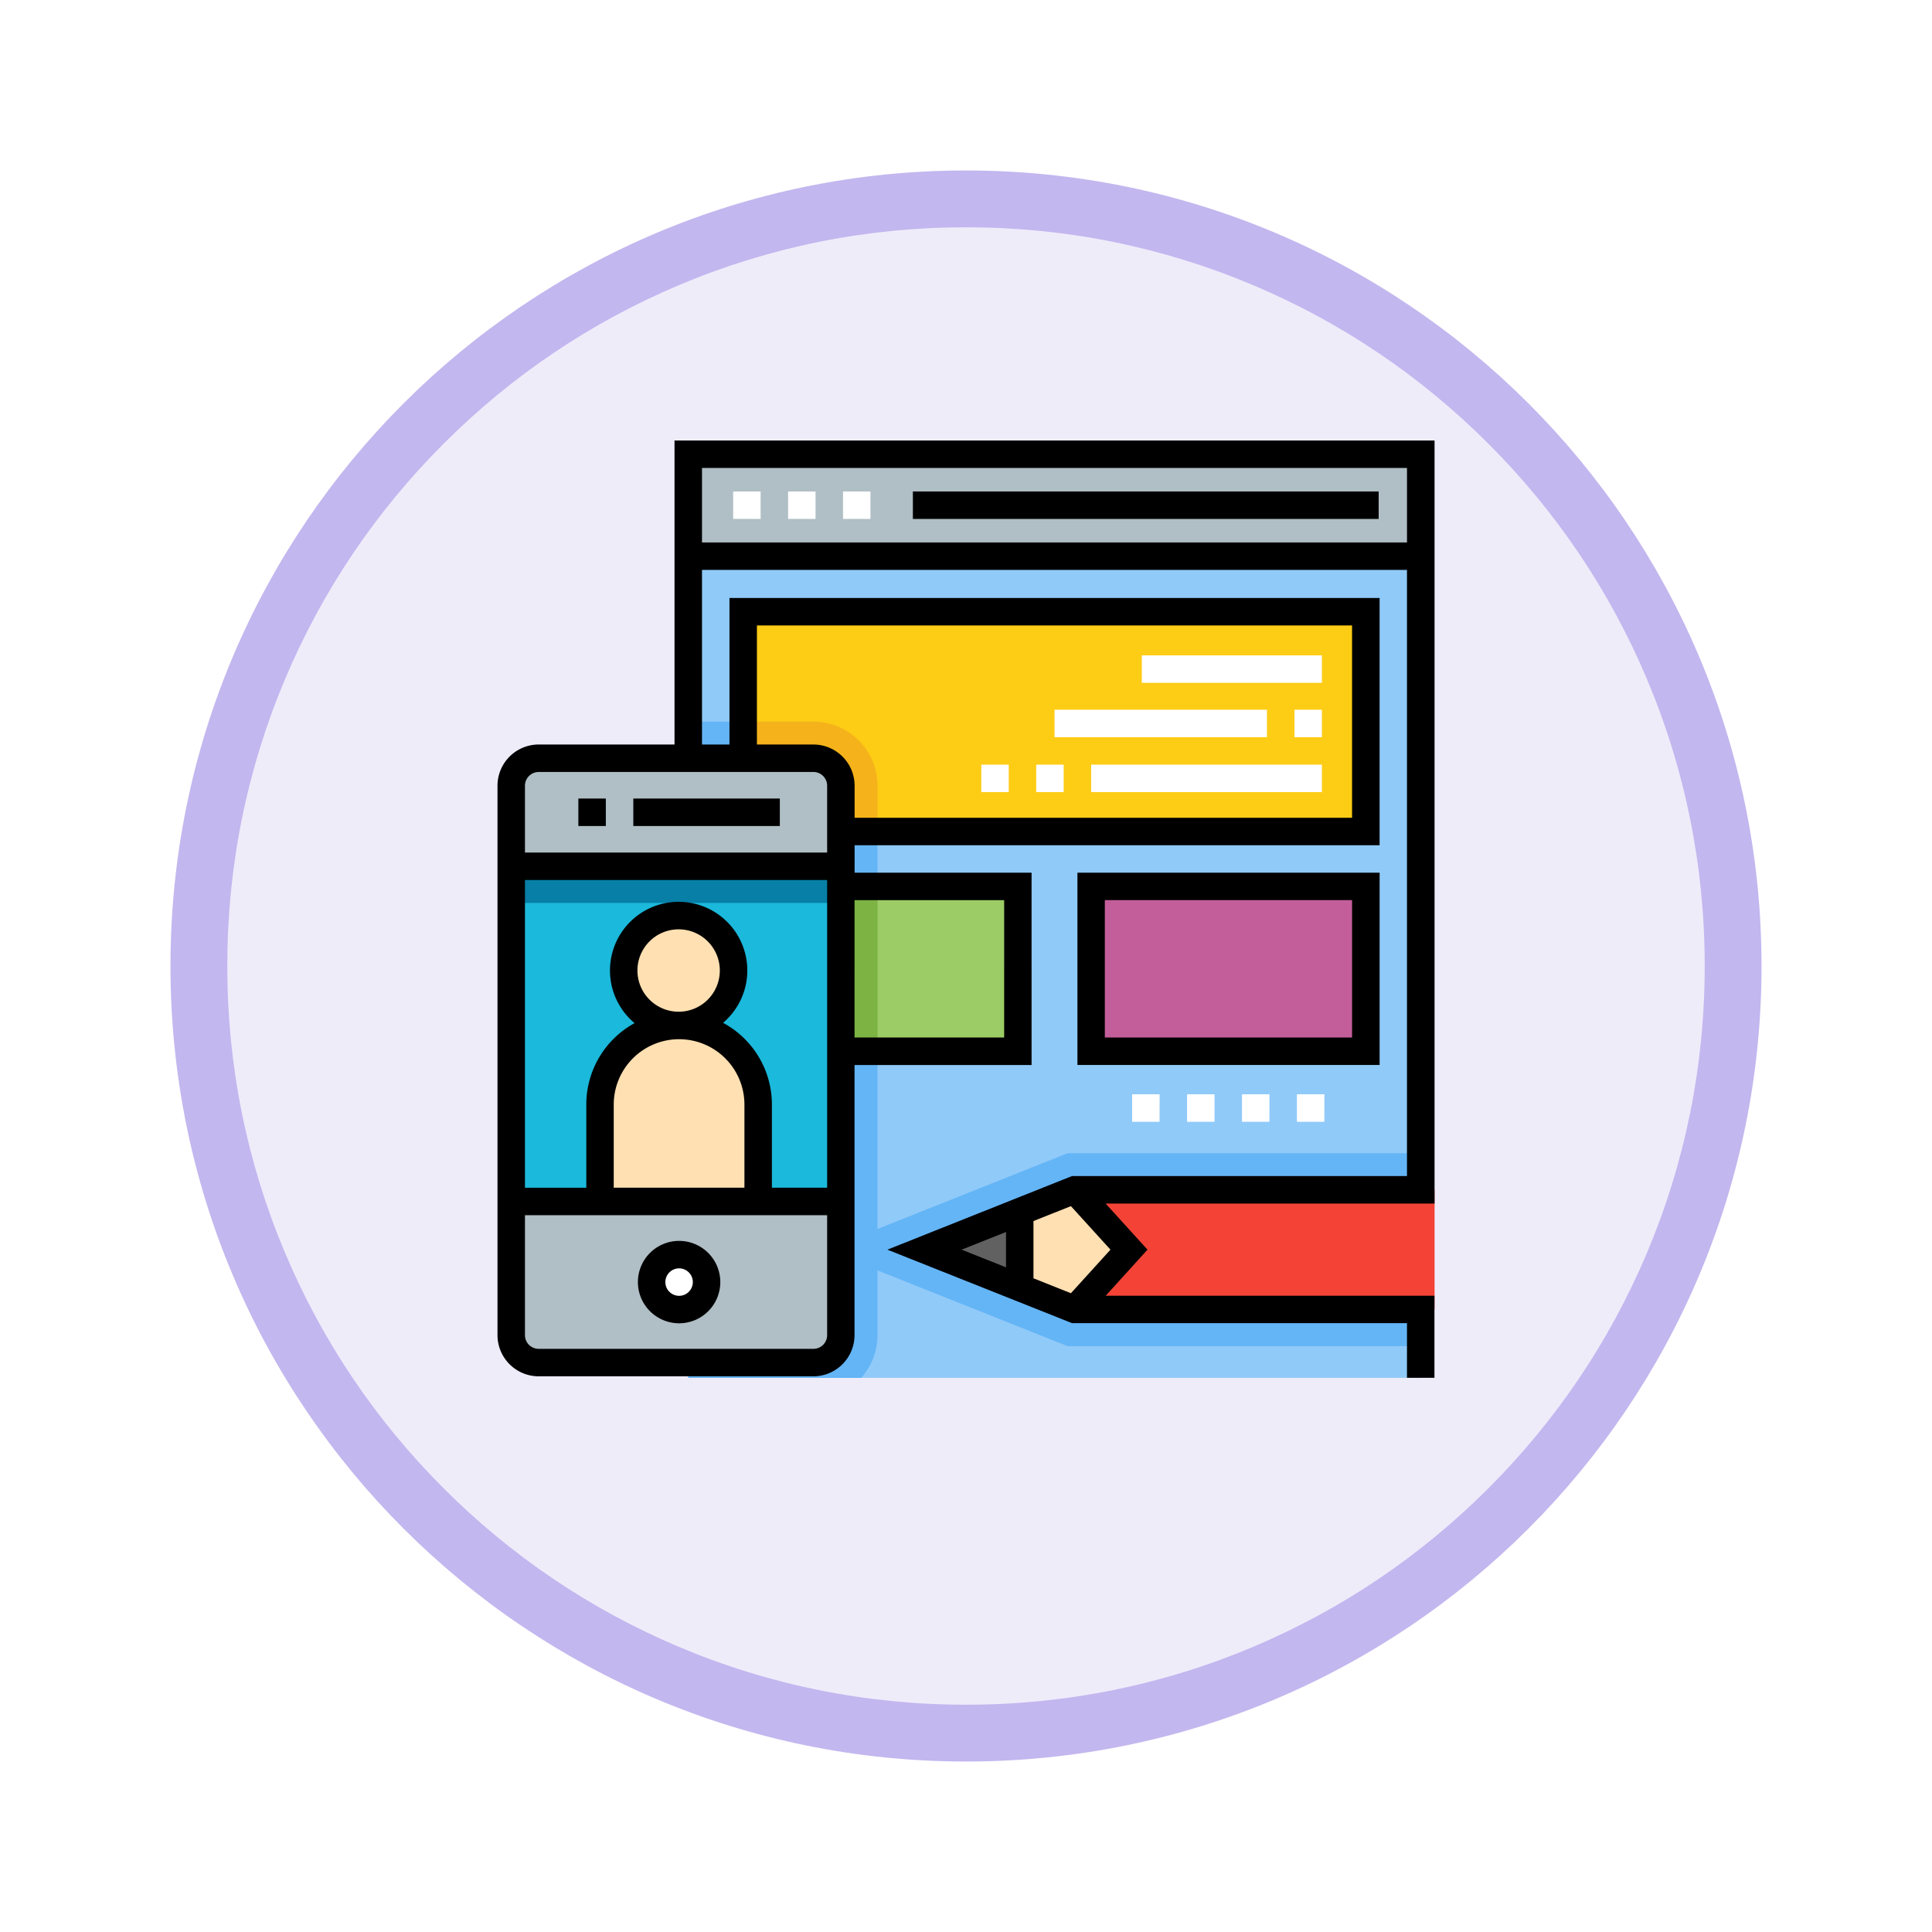 <svg xmlns="http://www.w3.org/2000/svg" xmlns:xlink="http://www.w3.org/1999/xlink" width="102" height="102" viewBox="0 0 102 102">
  <defs>
    <filter id="Trazado_904820" x="0" y="0" width="102" height="102" filterUnits="userSpaceOnUse">
      <feOffset dy="3" input="SourceAlpha"/>
      <feGaussianBlur stdDeviation="3" result="blur"/>
      <feFlood flood-opacity="0.161"/>
      <feComposite operator="in" in2="blur"/>
      <feComposite in="SourceGraphic"/>
    </filter>
  </defs>
  <g id="Grupo_1240762" data-name="Grupo 1240762" transform="translate(-170.999 -6011.333)">
    <g id="Grupo_1226690" data-name="Grupo 1226690" transform="translate(0 4857.333)">
      <g id="Grupo_1211916" data-name="Grupo 1211916" transform="translate(179.999 1160)">
        <g id="Grupo_1173585" data-name="Grupo 1173585" transform="translate(0 0)">
          <g id="Grupo_1173428" data-name="Grupo 1173428">
            <g id="Grupo_1171958" data-name="Grupo 1171958">
              <g id="Grupo_1167341" data-name="Grupo 1167341">
                <g id="Grupo_1166792" data-name="Grupo 1166792">
                  <g transform="matrix(1, 0, 0, 1, -9, -6)" filter="url(#Trazado_904820)">
                    <g id="Trazado_904820-2" data-name="Trazado 904820" transform="translate(9 6)" fill="#efecfa">
                      <path d="M 42 82.5 C 36.532 82.5 31.228 81.429 26.236 79.318 C 21.414 77.278 17.082 74.358 13.362 70.638 C 9.642 66.918 6.722 62.587 4.682 57.764 C 2.571 52.772 1.5 47.468 1.5 42 C 1.5 36.532 2.571 31.228 4.682 26.236 C 6.722 21.414 9.642 17.082 13.362 13.362 C 17.082 9.642 21.414 6.722 26.236 4.682 C 31.228 2.571 36.532 1.5 42 1.5 C 47.468 1.5 52.772 2.571 57.764 4.682 C 62.586 6.722 66.918 9.642 70.638 13.362 C 74.358 17.082 77.278 21.414 79.318 26.236 C 81.429 31.228 82.5 36.532 82.5 42 C 82.5 47.468 81.429 52.772 79.318 57.764 C 77.278 62.587 74.358 66.918 70.638 70.638 C 66.918 74.358 62.586 77.278 57.764 79.318 C 52.772 81.429 47.468 82.5 42 82.5 Z" stroke="none"/>
                      <path d="M 42 3 C 36.734 3 31.627 4.031 26.82 6.064 C 22.177 8.028 18.005 10.84 14.423 14.423 C 10.84 18.006 8.028 22.177 6.064 26.82 C 4.031 31.627 3 36.734 3 42 C 3 47.266 4.031 52.373 6.064 57.18 C 8.028 61.823 10.84 65.995 14.423 69.577 C 18.005 73.16 22.177 75.972 26.82 77.936 C 31.627 79.969 36.734 81 42 81 C 47.266 81 52.373 79.969 57.18 77.936 C 61.823 75.972 65.995 73.16 69.577 69.577 C 73.16 65.995 75.972 61.823 77.936 57.18 C 79.969 52.373 81 47.266 81 42 C 81 36.734 79.969 31.627 77.936 26.82 C 75.972 22.177 73.16 18.006 69.577 14.423 C 65.995 10.84 61.823 8.028 57.18 6.064 C 52.373 4.031 47.266 3 42 3 M 42 7.62939453125e-06 C 65.196 7.62939453125e-06 84 18.804 84 42 C 84 65.196 65.196 84 42 84 C 18.804 84 -7.62939453125e-06 65.196 -7.62939453125e-06 42 C -7.62939453125e-06 18.804 18.804 7.62939453125e-06 42 7.62939453125e-06 Z" stroke="none" fill="#c3b7ef"/>
                    </g>
                  </g>
                </g>
              </g>
            </g>
          </g>
        </g>
      </g>
    </g>
    <g id="diseno-ux_1_" data-name="diseno-ux (1)" transform="translate(197.181 6034.589)">
      <rect id="Rectángulo_425069" data-name="Rectángulo 425069" width="38.675" height="43.38" transform="translate(10.155 6.108)" fill="#90caf9"/>
      <path id="Trazado_1239637" data-name="Trazado 1239637" d="M124.31,176.337l-10.039,4v-23.4a3.388,3.388,0,0,0-3.384-3.384H104.28V188.2h9.128a3.372,3.372,0,0,0,.863-2.256v-3.419l10.039,4h18.645V176.337Z" transform="translate(-94.126 -138.709)" fill="#64b5f6"/>
      <rect id="Rectángulo_425070" data-name="Rectángulo 425070" width="32.874" height="11.603" transform="translate(13.055 9.04)" fill="#fdcc15"/>
      <rect id="Rectángulo_425071" data-name="Rectángulo 425071" width="14.503" height="8.702" transform="translate(13.055 23.544)" fill="#9ccc65"/>
      <path id="Trazado_1239638" data-name="Trazado 1239638" d="M141.381,156.935v2.417H134.29v-5.8H138A3.388,3.388,0,0,1,141.381,156.935Z" transform="translate(-121.235 -138.709)" fill="#f5b21b"/>
      <rect id="Rectángulo_425072" data-name="Rectángulo 425072" width="7.091" height="8.702" transform="translate(13.055 23.544)" fill="#7cb342"/>
      <rect id="Rectángulo_425073" data-name="Rectángulo 425073" width="14.503" height="8.702" transform="translate(31.426 23.544)" fill="#c45e9a"/>
      <g id="Grupo_1240759" data-name="Grupo 1240759" transform="translate(0.808 0.725)">
        <rect id="Rectángulo_425074" data-name="Rectángulo 425074" width="38.675" height="5.382" transform="translate(9.347)" fill="#b0bec5"/>
        <path id="Trazado_1239639" data-name="Trazado 1239639" d="M7.585,422.7a1.45,1.45,0,0,0,1.45,1.45h14.5a1.45,1.45,0,0,0,1.45-1.45v-7.058H7.585Z" transform="translate(-7.585 -376.189)" fill="#b0bec5"/>
        <path id="Trazado_1239640" data-name="Trazado 1239640" d="M24.989,175.008a1.45,1.45,0,0,0-1.45-1.45H9.035a1.45,1.45,0,0,0-1.45,1.45v4.254h17.4v-4.254Z" transform="translate(-7.585 -157.508)" fill="#b0bec5"/>
      </g>
      <rect id="Rectángulo_425075" data-name="Rectángulo 425075" width="17.404" height="17.694" transform="translate(0.808 22.48)" fill="#1bb9db"/>
      <circle id="Elipse_14573" data-name="Elipse 14573" cx="1.45" cy="1.45" r="1.45" transform="translate(8.221 42.978)" fill="#fff"/>
      <g id="Grupo_1240760" data-name="Grupo 1240760" transform="translate(5.497 25.083)">
        <circle id="Elipse_14574" data-name="Elipse 14574" cx="2.901" cy="2.901" r="2.901" transform="translate(1.249)" fill="#ffe0b2"/>
        <path id="Trazado_1239641" data-name="Trazado 1239641" d="M56.1,328.812V323.7a4.174,4.174,0,0,1,4.174-4.174h0a4.174,4.174,0,0,1,4.174,4.174v5.116Z" transform="translate(-56.101 -313.721)" fill="#ffe0b2"/>
      </g>
      <path id="Trazado_1239642" data-name="Trazado 1239642" d="M315.354,409.3l2.868,3.158-2.868,3.159h19V409.3Z" transform="translate(-284.798 -369.741)" fill="#f44336"/>
      <path id="Trazado_1239643" data-name="Trazado 1239643" d="M233.326,423.261l5.028,2v-4.006Z" transform="translate(-210.699 -380.541)" fill="#616161"/>
      <path id="Trazado_1239644" data-name="Trazado 1239644" d="M291.113,412.461l-2.868-3.158-2.9,1.156v4.006l2.9,1.156Z" transform="translate(-257.689 -369.741)" fill="#ffe0b2"/>
      <rect id="Rectángulo_425076" data-name="Rectángulo 425076" width="17.404" height="1.934" transform="translate(0.808 22.48)" fill="#077fa6"/>
      <rect id="Rectángulo_425077" data-name="Rectángulo 425077" width="24.591" height="1.45" transform="translate(22.014 2.691)"/>
      <path id="Trazado_1239645" data-name="Trazado 1239645" d="M78.95,441.5a2.175,2.175,0,1,0-2.175-2.175A2.178,2.178,0,0,0,78.95,441.5Zm0-2.9a.725.725,0,1,1-.725.725A.726.726,0,0,1,78.95,438.6Z" transform="translate(-69.279 -394.893)"/>
      <path id="Trazado_1239646" data-name="Trazado 1239646" d="M316.853,236.078V246.23h15.954V236.078Zm14.5,8.7H318.3v-7.252h13.053Z" transform="translate(-286.152 -213.26)"/>
      <path id="Trazado_1239647" data-name="Trazado 1239647" d="M49.555,40.287h0V0H9.429V16.05H2.258A2.178,2.178,0,0,0,.083,18.226V47.232a2.178,2.178,0,0,0,2.175,2.175h14.5a2.178,2.178,0,0,0,2.175-2.175V32.971h9.347V22.818H18.937v-1.45H46.654V8.315H12.33V16.05H10.88V6.833H48.1v32H30.417L20.668,42.72,30.417,46.6H48.1v2.884h1.45V45.153H32.194L34.4,42.72l-2.21-2.433H49.555ZM17.487,47.232a.726.726,0,0,1-.725.725H2.258a.726.726,0,0,1-.725-.725V40.9H17.487v6.333ZM9.671,31.609a3.452,3.452,0,0,1,3.449,3.448v4.391h-6.9V35.057A3.452,3.452,0,0,1,9.671,31.609Zm-2.2-3.626a2.175,2.175,0,1,1,2.175,2.175A2.178,2.178,0,0,1,7.471,27.983ZM17.487,39.449H14.57V35.057a4.9,4.9,0,0,0-2.577-4.313,3.625,3.625,0,1,0-4.673.016,4.9,4.9,0,0,0-2.548,4.3v4.391H1.533V23.205H17.487V39.449Zm9.346-15.18V31.52h-7.9V24.269h7.9ZM13.78,9.766H45.2V19.918H18.937V18.226a2.178,2.178,0,0,0-2.175-2.175H13.78V9.766ZM16.762,17.5a.726.726,0,0,1,.725.725v3.529H1.533V18.226a.726.726,0,0,1,.725-.725h14.5ZM26.93,43.653l-2.343-.933,2.343-.933Zm5.515-.933-2.088,2.3-1.977-.788V41.209l1.977-.787ZM48.1,5.382H10.88V1.45H48.1Z"/>
      <rect id="Rectángulo_425078" data-name="Rectángulo 425078" width="7.735" height="1.45" transform="translate(7.254 18.903)"/>
      <rect id="Rectángulo_425079" data-name="Rectángulo 425079" width="1.45" height="1.45" transform="translate(4.353 18.903)"/>
      <g id="Grupo_1240761" data-name="Grupo 1240761" transform="translate(12.523 2.691)">
        <path id="Trazado_1239648" data-name="Trazado 1239648" d="M136.044,29.292h-1.45v-1.45h1.45Zm-2.9,0h-1.45v-1.45h1.45Zm-2.9,0h-1.45v-1.45h1.45Z" transform="translate(-128.792 -27.842)" fill="#fff"/>
        <rect id="Rectángulo_425080" data-name="Rectángulo 425080" width="9.507" height="1.45" transform="translate(21.578 8.653)" fill="#fff"/>
        <path id="Trazado_1239649" data-name="Trazado 1239649" d="M318.465,148.5h-1.45v-1.45h1.45Zm-2.9,0H304.349v-1.45h11.216Z" transform="translate(-287.38 -135.527)" fill="#fff"/>
        <path id="Trazado_1239650" data-name="Trazado 1239650" d="M282.32,178.509H270.137v-1.45H282.32Zm-13.633,0h-1.45v-1.45h1.45Zm-2.9,0h-1.45v-1.45h1.45Z" transform="translate(-251.235 -162.636)" fill="#fff"/>
        <path id="Trazado_1239651" data-name="Trazado 1239651" d="M356.848,358.569H355.4v-1.45h1.45Zm-2.9,0H352.5v-1.45h1.45Zm-2.9,0H349.6v-1.45h1.45Zm-2.9,0H346.7v-1.45h1.45Z" transform="translate(-325.634 -325.292)" fill="#fff"/>
      </g>
    </g>
  </g>
</svg>
